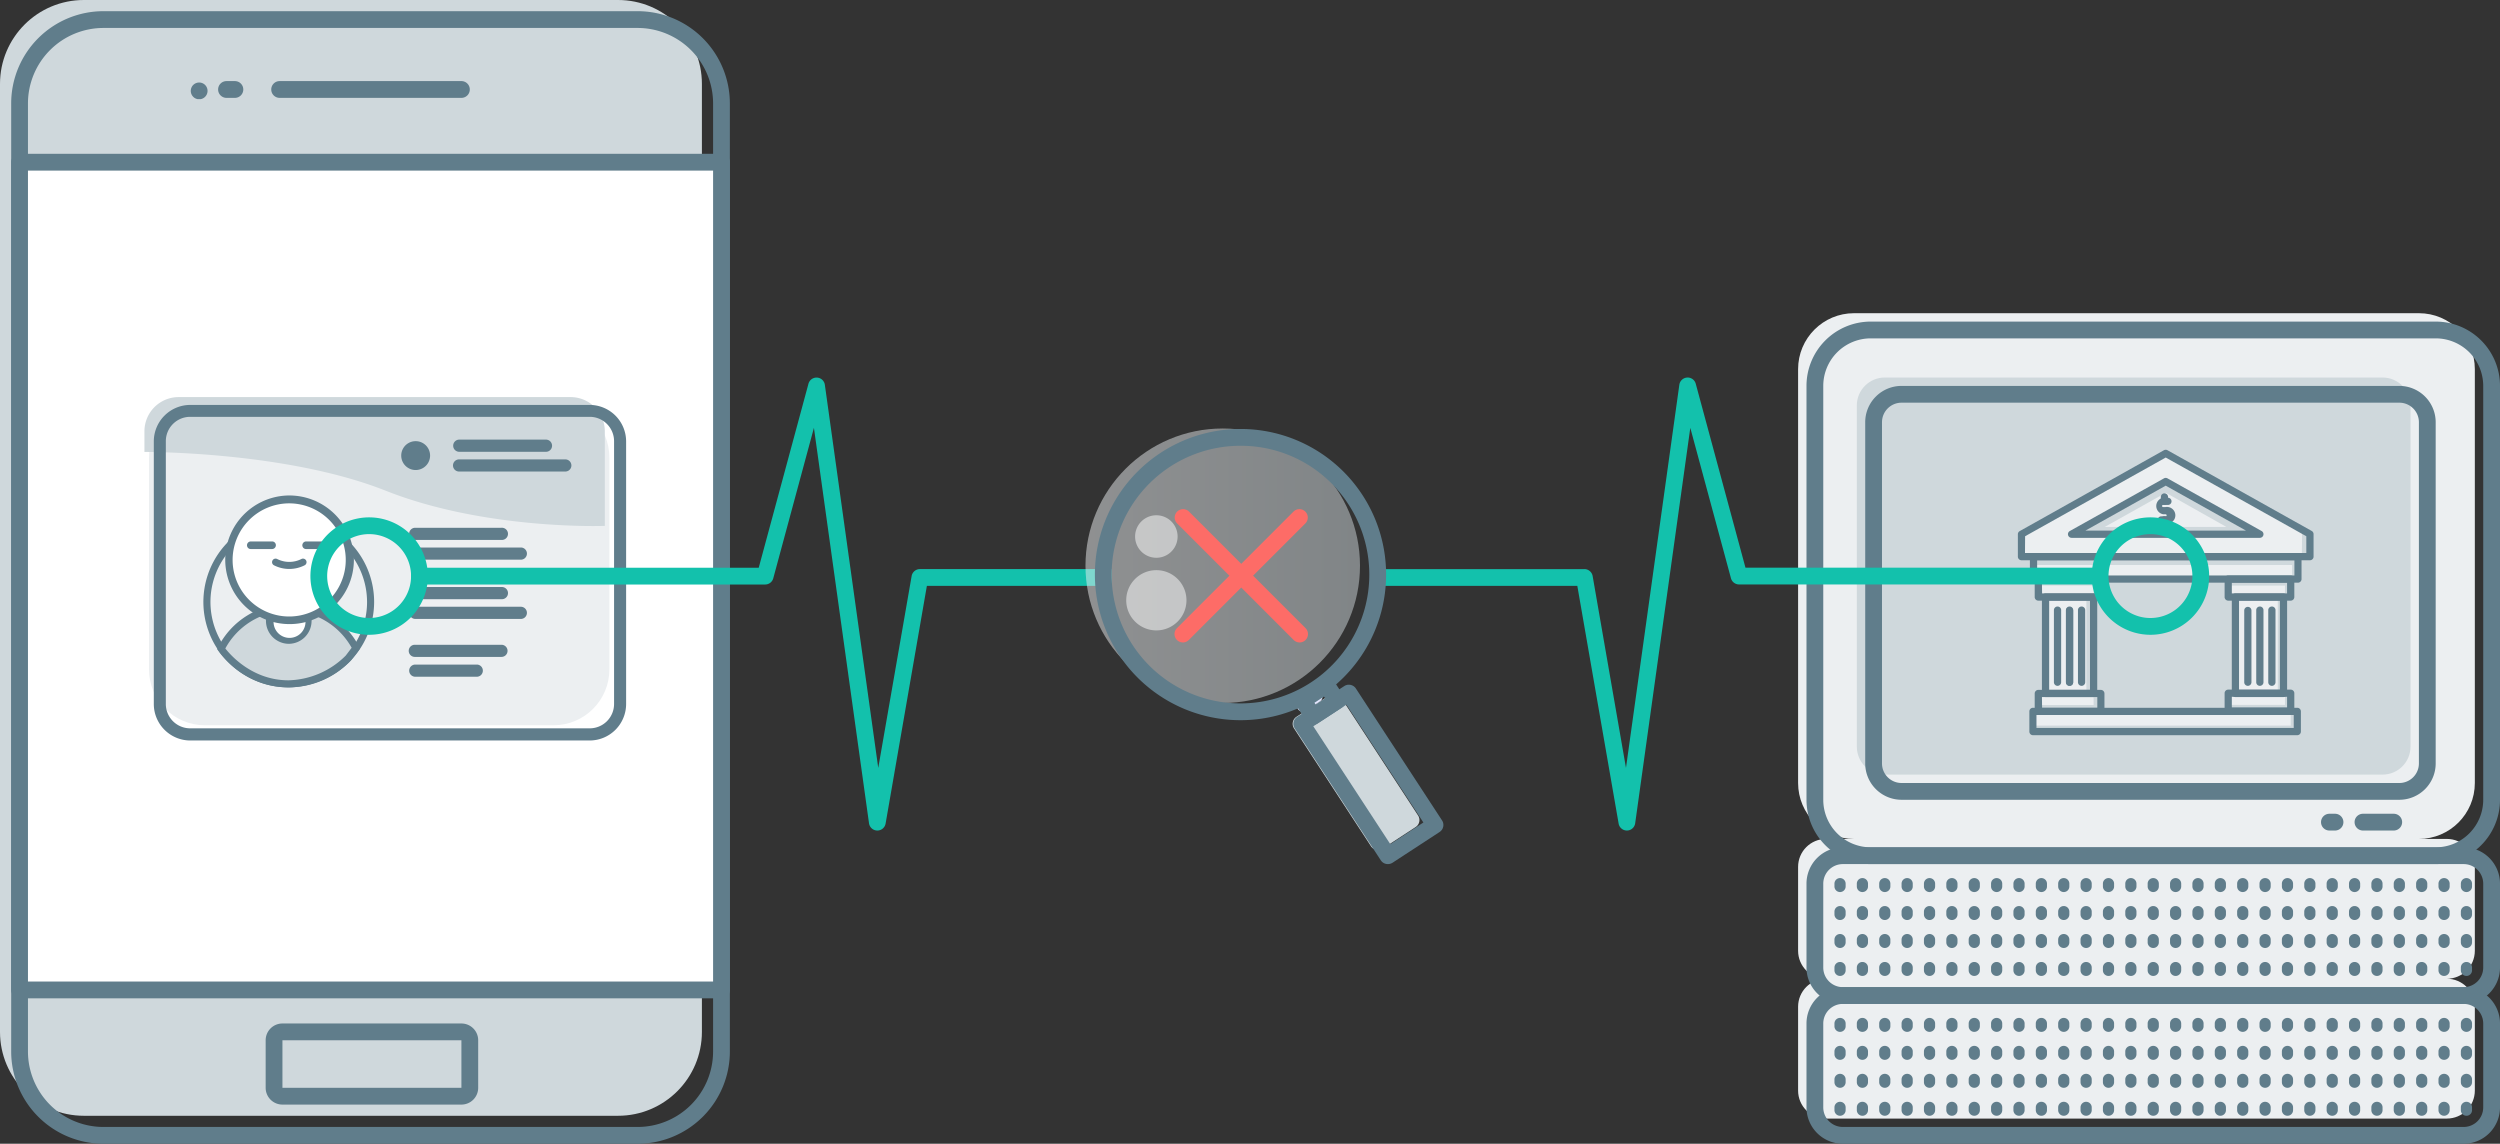 <svg width="894" height="409" fill="none" xmlns="http://www.w3.org/2000/svg" viewBox="0 0 894 409"><rect x="0" y="0" width="894" height="409" fill="#333333" stroke="none"/><path d="M875 350H653c-5.523 0-10 4.477-10 10v30c0 5.523 4.477 10 10 10h222c5.523 0 10-4.477 10-10v-30c0-5.523-4.477-10-10-10zM875 300H653c-5.523 0-10 4.477-10 10v30c0 5.523 4.477 10 10 10h222c5.523 0 10-4.477 10-10v-30c0-5.523-4.477-10-10-10zM865 112H663c-11.046 0-20 8.954-20 20v148c0 11.046 8.954 20 20 20h202c11.046 0 20-8.954 20-20V132c0-11.046-8.954-20-20-20z" fill="#ECEFF1"/><path d="M852 135H674c-5.523 0-10 4.477-10 10v122c0 5.523 4.477 10 10 10h178c5.523 0 10-4.477 10-10V145c0-5.523-4.477-10-10-10z" fill="#CFD8DC"/><path d="M858 286H680a13 13 0 01-13-13V151a13 13 0 0113-13h178a13 13 0 0113 13v122a13 13 0 01-13 13zM680 144a6.999 6.999 0 00-7 7v122a6.999 6.999 0 007 7h178a7.003 7.003 0 007-7V151a6.999 6.999 0 00-7-7H680zM856 297h-11a2.996 2.996 0 01-2.121-.879 2.996 2.996 0 010-4.242A2.996 2.996 0 01845 291h11c.796 0 1.559.316 2.121.879a2.996 2.996 0 010 4.242A2.996 2.996 0 01856 297zM835 297h-2a2.996 2.996 0 01-2.121-.879 2.996 2.996 0 010-4.242A2.996 2.996 0 01833 291h2c.796 0 1.559.316 2.121.879a2.996 2.996 0 010 4.242A2.996 2.996 0 01835 297z" fill="#607D8B"/><path d="M871 309H669c-6.1 0-11.95-2.423-16.263-6.737A22.996 22.996 0 01646 286V138c0-6.1 2.423-11.95 6.737-16.263A22.996 22.996 0 01669 115h202c6.1 0 11.95 2.423 16.263 6.737A22.996 22.996 0 01894 138v148c0 6.1-2.423 11.95-6.737 16.263A22.996 22.996 0 01871 309zM669 121a17 17 0 00-17 17v148a17 17 0 0017 17h202a17 17 0 0017-17V138a17 17 0 00-17-17H669zM881 409H659a13 13 0 01-13-13v-30a13 13 0 0113-13h222a13 13 0 0113 13v30a13 13 0 01-13 13zm-222-50a7.003 7.003 0 00-7 7v30a6.999 6.999 0 007 7h222a7.003 7.003 0 007-7v-30a6.999 6.999 0 00-7-7H659z" fill="#607D8B"/><path d="M658 399a2 2 0 01-2-2v-1a2 2 0 014 0v1a2 2 0 01-2 2zM666 399a2 2 0 01-2-2v-1a2 2 0 014 0v1a2 2 0 01-2 2zM674 399a2 2 0 01-2-2v-1a2 2 0 014 0v1a2 2 0 01-2 2zM682 399a2 2 0 01-2-2v-1a2 2 0 014 0v1a2 2 0 01-2 2zM690 399a2 2 0 01-2-2v-1a2 2 0 014 0v1a2 2 0 01-2 2zM698 399a2 2 0 01-2-2v-1a2 2 0 014 0v1a2 2 0 01-2 2zM706 399a2 2 0 01-2-2v-1a2 2 0 014 0v1a2 2 0 01-2 2zM714 399a2 2 0 01-2-2v-1a2 2 0 014 0v1a2 2 0 01-2 2zM722 399a2 2 0 01-2-2v-1a2 2 0 014 0v1a2 2 0 01-2 2zM730 399a2 2 0 01-2-2v-1a2 2 0 014 0v1a2 2 0 01-2 2zM738 399a2 2 0 01-2-2v-1a2 2 0 014 0v1a2 2 0 01-2 2zM746 399a2 2 0 01-2-2v-1a2 2 0 014 0v1a2 2 0 01-2 2zM754 399a2 2 0 01-2-2v-1a2 2 0 014 0v1a2 2 0 01-2 2zM762 399a2 2 0 01-2-2v-1a2 2 0 014 0v1a2 2 0 01-2 2zM770 399a2 2 0 01-2-2v-1a2 2 0 014 0v1a2 2 0 01-2 2zM778 399a2 2 0 01-2-2v-1a2 2 0 014 0v1a2 2 0 01-2 2zM786 399a2 2 0 01-2-2v-1a2 2 0 014 0v1a2 2 0 01-2 2zM794 399a2 2 0 01-2-2v-1a2 2 0 014 0v1a2 2 0 01-2 2zM802 399a2 2 0 01-2-2v-1a2 2 0 014 0v1a2 2 0 01-2 2zM810 399a2 2 0 01-2-2v-1a2 2 0 014 0v1a2 2 0 01-2 2zM818 399a2 2 0 01-2-2v-1a2 2 0 014 0v1a2 2 0 01-2 2zM826 399a2 2 0 01-2-2v-1a2 2 0 014 0v1a2 2 0 01-2 2zM834 399a2 2 0 01-2-2v-1a2 2 0 014 0v1a2 2 0 01-2 2zM842 399a2 2 0 01-2-2v-1a2 2 0 014 0v1a2 2 0 01-2 2zM850 399a2 2 0 01-2-2v-1a2 2 0 014 0v1a2 2 0 01-2 2zM858 399a2 2 0 01-2-2v-1a2 2 0 014 0v1a2 2 0 01-2 2zM866 399a2 2 0 01-2-2v-1a2 2 0 014 0v1a2 2 0 01-2 2zM874 399a2 2 0 01-2-2v-1a2 2 0 014 0v1a2 2 0 01-2 2zM882 399a2 2 0 01-2-2v-1a2 2 0 014 0v1a2 2 0 01-2 2zM658 389a2 2 0 01-2-2v-1a2 2 0 014 0v1a2 2 0 01-2 2zM666 389a2 2 0 01-2-2v-1a2 2 0 014 0v1a2 2 0 01-2 2zM674 389a2 2 0 01-2-2v-1a2 2 0 014 0v1a2 2 0 01-2 2zM682 389a2 2 0 01-2-2v-1a2 2 0 014 0v1a2 2 0 01-2 2zM690 389a2 2 0 01-2-2v-1a2 2 0 014 0v1a2 2 0 01-2 2zM698 389a2 2 0 01-2-2v-1a2 2 0 014 0v1a2 2 0 01-2 2zM706 389a2 2 0 01-2-2v-1a2 2 0 014 0v1a2 2 0 01-2 2zM714 389a2 2 0 01-2-2v-1a2 2 0 014 0v1a2 2 0 01-2 2zM722 389a2 2 0 01-2-2v-1a2 2 0 014 0v1a2 2 0 01-2 2zM730 389a2 2 0 01-2-2v-1a2 2 0 014 0v1a2 2 0 01-2 2zM738 389a2 2 0 01-2-2v-1a2 2 0 014 0v1a2 2 0 01-2 2zM746 389a2 2 0 01-2-2v-1a2 2 0 014 0v1a2 2 0 01-2 2zM754 389a2 2 0 01-2-2v-1a2 2 0 014 0v1a2 2 0 01-2 2zM762 389a2 2 0 01-2-2v-1a2 2 0 014 0v1a2 2 0 01-2 2zM770 389a2 2 0 01-2-2v-1a2 2 0 014 0v1a2 2 0 01-2 2zM778 389a2 2 0 01-2-2v-1a2 2 0 014 0v1a2 2 0 01-2 2zM786 389a2 2 0 01-2-2v-1a2 2 0 014 0v1a2 2 0 01-2 2zM794 389a2 2 0 01-2-2v-1a2 2 0 014 0v1a2 2 0 01-2 2zM802 389a2 2 0 01-2-2v-1a2 2 0 014 0v1a2 2 0 01-2 2zM810 389a2 2 0 01-2-2v-1a2 2 0 014 0v1a2 2 0 01-2 2zM818 389a2 2 0 01-2-2v-1a2 2 0 014 0v1a2 2 0 01-2 2zM826 389a2 2 0 01-2-2v-1a2 2 0 014 0v1a2 2 0 01-2 2zM834 389a2 2 0 01-2-2v-1a2 2 0 014 0v1a2 2 0 01-2 2zM842 389a2 2 0 01-2-2v-1a2 2 0 014 0v1a2 2 0 01-2 2zM850 389a2 2 0 01-2-2v-1a2 2 0 014 0v1a2 2 0 01-2 2zM858 389a2 2 0 01-2-2v-1a2 2 0 014 0v1a2 2 0 01-2 2zM866 389a2 2 0 01-2-2v-1a2 2 0 014 0v1a2 2 0 01-2 2zM874 389a2 2 0 01-2-2v-1a2 2 0 014 0v1a2 2 0 01-2 2zM882 389a2 2 0 01-2-2v-1a2 2 0 014 0v1a2 2 0 01-2 2zM658 379a2 2 0 01-2-2v-1a2 2 0 014 0v1a2 2 0 01-2 2zM666 379a2 2 0 01-2-2v-1a2 2 0 014 0v1a2 2 0 01-2 2zM674 379a2 2 0 01-2-2v-1a2 2 0 014 0v1a2 2 0 01-2 2zM682 379a2 2 0 01-2-2v-1a2 2 0 014 0v1a2 2 0 01-2 2zM690 379a2 2 0 01-2-2v-1a2 2 0 014 0v1a2 2 0 01-2 2zM698 379a2 2 0 01-2-2v-1a2 2 0 014 0v1a2 2 0 01-2 2zM706 379a2 2 0 01-2-2v-1a2 2 0 014 0v1a2 2 0 01-2 2zM714 379a2 2 0 01-2-2v-1a2 2 0 014 0v1a2 2 0 01-2 2zM722 379a2 2 0 01-2-2v-1a2 2 0 014 0v1a2 2 0 01-2 2zM730 379a2 2 0 01-2-2v-1a2 2 0 014 0v1a2 2 0 01-2 2zM738 379a2 2 0 01-2-2v-1a2 2 0 014 0v1a2 2 0 01-2 2zM746 379a2 2 0 01-2-2v-1a2 2 0 014 0v1a2 2 0 01-2 2zM754 379a2 2 0 01-2-2v-1a2 2 0 014 0v1a2 2 0 01-2 2zM762 379a2 2 0 01-2-2v-1a2 2 0 014 0v1a2 2 0 01-2 2zM770 379a2 2 0 01-2-2v-1a2 2 0 014 0v1a2 2 0 01-2 2zM778 379a2 2 0 01-2-2v-1a2 2 0 014 0v1a2 2 0 01-2 2zM786 379a2 2 0 01-2-2v-1a2 2 0 014 0v1a2 2 0 01-2 2zM794 379a2 2 0 01-2-2v-1a2 2 0 014 0v1a2 2 0 01-2 2zM802 379a2 2 0 01-2-2v-1a2 2 0 014 0v1a2 2 0 01-2 2zM810 379a2 2 0 01-2-2v-1a2 2 0 014 0v1a2 2 0 01-2 2zM818 379a2 2 0 01-2-2v-1a2 2 0 014 0v1a2 2 0 01-2 2zM826 379a2 2 0 01-2-2v-1a2 2 0 014 0v1a2 2 0 01-2 2zM834 379a2 2 0 01-2-2v-1a2 2 0 014 0v1a2 2 0 01-2 2zM842 379a2 2 0 01-2-2v-1a2 2 0 014 0v1a2 2 0 01-2 2zM850 379a2 2 0 01-2-2v-1a2 2 0 014 0v1a2 2 0 01-2 2zM858 379a2 2 0 01-2-2v-1a2 2 0 014 0v1a2 2 0 01-2 2zM866 379a2 2 0 01-2-2v-1a2 2 0 014 0v1a2 2 0 01-2 2zM874 379a2 2 0 01-2-2v-1a2 2 0 014 0v1a2 2 0 01-2 2zM882 379a2 2 0 01-2-2v-1a2 2 0 014 0v1a2 2 0 01-2 2zM658 369a2 2 0 01-2-2v-1a2 2 0 014 0v1a2 2 0 01-2 2zM666 369a2 2 0 01-2-2v-1a2 2 0 014 0v1a2 2 0 01-2 2zM674 369a2 2 0 01-2-2v-1a2 2 0 014 0v1a2 2 0 01-2 2zM682 369a2 2 0 01-2-2v-1a2 2 0 014 0v1a2 2 0 01-2 2zM690 369a2 2 0 01-2-2v-1a2 2 0 014 0v1a2 2 0 01-2 2zM698 369a2 2 0 01-2-2v-1a2 2 0 014 0v1a2 2 0 01-2 2zM706 369a2 2 0 01-2-2v-1a2 2 0 014 0v1a2 2 0 01-2 2zM714 369a2 2 0 01-2-2v-1a2 2 0 014 0v1a2 2 0 01-2 2zM722 369a2 2 0 01-2-2v-1a2 2 0 014 0v1a2 2 0 01-2 2zM730 369a2 2 0 01-2-2v-1a2 2 0 014 0v1a2 2 0 01-2 2zM738 369a2 2 0 01-2-2v-1a2 2 0 014 0v1a2 2 0 01-2 2zM746 369a2 2 0 01-2-2v-1a2 2 0 014 0v1a2 2 0 01-2 2zM754 369a2 2 0 01-2-2v-1a2 2 0 014 0v1a2 2 0 01-2 2zM762 369a2 2 0 01-2-2v-1a2 2 0 014 0v1a2 2 0 01-2 2zM770 369a2 2 0 01-2-2v-1a2 2 0 014 0v1a2 2 0 01-2 2zM778 369a2 2 0 01-2-2v-1a2 2 0 014 0v1a2 2 0 01-2 2zM786 369a2 2 0 01-2-2v-1a2 2 0 014 0v1a2 2 0 01-2 2zM794 369a2 2 0 01-2-2v-1a2 2 0 014 0v1a2 2 0 01-2 2zM802 369a2 2 0 01-2-2v-1a2 2 0 014 0v1a2 2 0 01-2 2zM810 369a2 2 0 01-2-2v-1a2 2 0 014 0v1a2 2 0 01-2 2zM818 369a2 2 0 01-2-2v-1a2 2 0 014 0v1a2 2 0 01-2 2zM826 369a2 2 0 01-2-2v-1a2 2 0 014 0v1a2 2 0 01-2 2zM834 369a2 2 0 01-2-2v-1a2 2 0 014 0v1a2 2 0 01-2 2zM842 369a2 2 0 01-2-2v-1a2 2 0 014 0v1a2 2 0 01-2 2zM850 369a2 2 0 01-2-2v-1a2 2 0 014 0v1a2 2 0 01-2 2zM858 369a2 2 0 01-2-2v-1a2 2 0 014 0v1a2 2 0 01-2 2zM866 369a2 2 0 01-2-2v-1a2 2 0 014 0v1a2 2 0 01-2 2zM874 369a2 2 0 01-2-2v-1a2 2 0 014 0v1a2 2 0 01-2 2zM882 369a2 2 0 01-2-2v-1a2 2 0 014 0v1a2 2 0 01-2 2zM881 359H659a13 13 0 01-13-13v-30a13 13 0 0113-13h222a13 13 0 0113 13v30a13 13 0 01-13 13zm-222-50a7.003 7.003 0 00-7 7v30a6.999 6.999 0 007 7h222a7.003 7.003 0 007-7v-30a6.999 6.999 0 00-7-7H659z" fill="#607D8B"/><path d="M658 349a2 2 0 01-2-2v-1a2 2 0 014 0v1a2 2 0 01-2 2zM666 349a2 2 0 01-2-2v-1a2 2 0 014 0v1a2 2 0 01-2 2zM674 349a2 2 0 01-2-2v-1a2 2 0 014 0v1a2 2 0 01-2 2zM682 349a2 2 0 01-2-2v-1a2 2 0 014 0v1a2 2 0 01-2 2zM690 349a2 2 0 01-2-2v-1a2 2 0 014 0v1a2 2 0 01-2 2zM698 349a2 2 0 01-2-2v-1a2 2 0 014 0v1a2 2 0 01-2 2zM706 349a2 2 0 01-2-2v-1a2 2 0 014 0v1a2 2 0 01-2 2zM714 349a2 2 0 01-2-2v-1a2 2 0 014 0v1a2 2 0 01-2 2zM722 349a2 2 0 01-2-2v-1a2 2 0 014 0v1a2 2 0 01-2 2zM730 349a2 2 0 01-2-2v-1a2 2 0 014 0v1a2 2 0 01-2 2zM738 349a2 2 0 01-2-2v-1a2 2 0 014 0v1a2 2 0 01-2 2zM746 349a2 2 0 01-2-2v-1a2 2 0 014 0v1a2 2 0 01-2 2zM754 349a2 2 0 01-2-2v-1a2 2 0 014 0v1a2 2 0 01-2 2zM762 349a2 2 0 01-2-2v-1a2 2 0 014 0v1a2 2 0 01-2 2zM770 349a2 2 0 01-2-2v-1a2 2 0 014 0v1a2 2 0 01-2 2zM778 349a2 2 0 01-2-2v-1a2 2 0 014 0v1a2 2 0 01-2 2zM786 349a2 2 0 01-2-2v-1a2 2 0 014 0v1a2 2 0 01-2 2zM794 349a2 2 0 01-2-2v-1a2 2 0 014 0v1a2 2 0 01-2 2zM802 349a2 2 0 01-2-2v-1a2 2 0 014 0v1a2 2 0 01-2 2zM810 349a2 2 0 01-2-2v-1a2 2 0 014 0v1a2 2 0 01-2 2zM818 349a2 2 0 01-2-2v-1a2 2 0 014 0v1a2 2 0 01-2 2zM826 349a2 2 0 01-2-2v-1a2 2 0 014 0v1a2 2 0 01-2 2zM834 349a2 2 0 01-2-2v-1a2 2 0 014 0v1a2 2 0 01-2 2zM842 349a2 2 0 01-2-2v-1a2 2 0 014 0v1a2 2 0 01-2 2zM850 349a2 2 0 01-2-2v-1a2 2 0 014 0v1a2 2 0 01-2 2zM858 349a2 2 0 01-2-2v-1a2 2 0 014 0v1a2 2 0 01-2 2zM866 349a2 2 0 01-2-2v-1a2 2 0 014 0v1a2 2 0 01-2 2zM874 349a2 2 0 01-2-2v-1a2 2 0 014 0v1a2 2 0 01-2 2zM882 349a2 2 0 01-2-2v-1a2 2 0 014 0v1a2 2 0 01-2 2zM658 339a2 2 0 01-2-2v-1a2 2 0 014 0v1a2 2 0 01-2 2zM666 339a2 2 0 01-2-2v-1a2 2 0 014 0v1a2 2 0 01-2 2zM674 339a2 2 0 01-2-2v-1a2 2 0 014 0v1a2 2 0 01-2 2zM682 339a2 2 0 01-2-2v-1a2 2 0 014 0v1a2 2 0 01-2 2zM690 339a2 2 0 01-2-2v-1a2 2 0 014 0v1a2 2 0 01-2 2zM698 339a2 2 0 01-2-2v-1a2 2 0 014 0v1a2 2 0 01-2 2zM706 339a2 2 0 01-2-2v-1a2 2 0 014 0v1a2 2 0 01-2 2zM714 339a2 2 0 01-2-2v-1a2 2 0 014 0v1a2 2 0 01-2 2zM722 339a2 2 0 01-2-2v-1a2 2 0 014 0v1a2 2 0 01-2 2zM730 339a2 2 0 01-2-2v-1a2 2 0 014 0v1a2 2 0 01-2 2zM738 339a2 2 0 01-2-2v-1a2 2 0 014 0v1a2 2 0 01-2 2zM746 339a2 2 0 01-2-2v-1a2 2 0 014 0v1a2 2 0 01-2 2zM754 339a2 2 0 01-2-2v-1a2 2 0 014 0v1a2 2 0 01-2 2zM762 339a2 2 0 01-2-2v-1a2 2 0 014 0v1a2 2 0 01-2 2zM770 339a2 2 0 01-2-2v-1a2 2 0 014 0v1a2 2 0 01-2 2zM778 339a2 2 0 01-2-2v-1a2 2 0 014 0v1a2 2 0 01-2 2zM786 339a2 2 0 01-2-2v-1a2 2 0 014 0v1a2 2 0 01-2 2zM794 339a2 2 0 01-2-2v-1a2 2 0 014 0v1a2 2 0 01-2 2zM802 339a2 2 0 01-2-2v-1a2 2 0 014 0v1a2 2 0 01-2 2zM810 339a2 2 0 01-2-2v-1a2 2 0 014 0v1a2 2 0 01-2 2zM818 339a2 2 0 01-2-2v-1a2 2 0 014 0v1a2 2 0 01-2 2zM826 339a2 2 0 01-2-2v-1a2 2 0 014 0v1a2 2 0 01-2 2zM834 339a2 2 0 01-2-2v-1a2 2 0 014 0v1a2 2 0 01-2 2zM842 339a2 2 0 01-2-2v-1a2 2 0 014 0v1a2 2 0 01-2 2zM850 339a2 2 0 01-2-2v-1a2 2 0 014 0v1a2 2 0 01-2 2zM858 339a2 2 0 01-2-2v-1a2 2 0 014 0v1a2 2 0 01-2 2zM866 339a2 2 0 01-2-2v-1a2 2 0 014 0v1a2 2 0 01-2 2zM874 339a2 2 0 01-2-2v-1a2 2 0 014 0v1a2 2 0 01-2 2zM882 339a2 2 0 01-2-2v-1a2 2 0 014 0v1a2 2 0 01-2 2zM658 329a2 2 0 01-2-2v-1a2 2 0 014 0v1a2 2 0 01-2 2zM666 329a2 2 0 01-2-2v-1a2 2 0 014 0v1a2 2 0 01-2 2zM674 329a2 2 0 01-2-2v-1a2 2 0 014 0v1a2 2 0 01-2 2zM682 329a2 2 0 01-2-2v-1a2 2 0 014 0v1a2 2 0 01-2 2zM690 329a2 2 0 01-2-2v-1a2 2 0 014 0v1a2 2 0 01-2 2zM698 329a2 2 0 01-2-2v-1a2 2 0 014 0v1a2 2 0 01-2 2zM706 329a2 2 0 01-2-2v-1a2 2 0 014 0v1a2 2 0 01-2 2zM714 329a2 2 0 01-2-2v-1a2 2 0 014 0v1a2 2 0 01-2 2zM722 329a2 2 0 01-2-2v-1a2 2 0 014 0v1a2 2 0 01-2 2zM730 329a2 2 0 01-2-2v-1a2 2 0 014 0v1a2 2 0 01-2 2zM738 329a2 2 0 01-2-2v-1a2 2 0 014 0v1a2 2 0 01-2 2zM746 329a2 2 0 01-2-2v-1a2 2 0 014 0v1a2 2 0 01-2 2zM754 329a2 2 0 01-2-2v-1a2 2 0 014 0v1a2 2 0 01-2 2zM762 329a2 2 0 01-2-2v-1a2 2 0 014 0v1a2 2 0 01-2 2zM770 329a2 2 0 01-2-2v-1a2 2 0 014 0v1a2 2 0 01-2 2zM778 329a2 2 0 01-2-2v-1a2 2 0 014 0v1a2 2 0 01-2 2zM786 329a2 2 0 01-2-2v-1a2 2 0 014 0v1a2 2 0 01-2 2zM794 329a2 2 0 01-2-2v-1a2 2 0 014 0v1a2 2 0 01-2 2zM802 329a2 2 0 01-2-2v-1a2 2 0 014 0v1a2 2 0 01-2 2zM810 329a2 2 0 01-2-2v-1a2 2 0 014 0v1a2 2 0 01-2 2zM818 329a2 2 0 01-2-2v-1a2 2 0 014 0v1a2 2 0 01-2 2zM826 329a2 2 0 01-2-2v-1a2 2 0 014 0v1a2 2 0 01-2 2zM834 329a2 2 0 01-2-2v-1a2 2 0 014 0v1a2 2 0 01-2 2zM842 329a2 2 0 01-2-2v-1a2 2 0 014 0v1a2 2 0 01-2 2zM850 329a2 2 0 01-2-2v-1a2 2 0 014 0v1a2 2 0 01-2 2zM858 329a2 2 0 01-2-2v-1a2 2 0 014 0v1a2 2 0 01-2 2zM866 329a2 2 0 01-2-2v-1a2 2 0 014 0v1a2 2 0 01-2 2zM874 329a2 2 0 01-2-2v-1a2 2 0 014 0v1a2 2 0 01-2 2zM882 329a2 2 0 01-2-2v-1a2 2 0 014 0v1a2 2 0 01-2 2zM658 319a2 2 0 01-2-2v-1a2 2 0 014 0v1a2 2 0 01-2 2zM666 319a2 2 0 01-2-2v-1a2 2 0 014 0v1a2 2 0 01-2 2zM674 319a2 2 0 01-2-2v-1a2 2 0 014 0v1a2 2 0 01-2 2zM682 319a2 2 0 01-2-2v-1a2 2 0 014 0v1a2 2 0 01-2 2zM690 319a2 2 0 01-2-2v-1a2 2 0 014 0v1a2 2 0 01-2 2zM698 319a2 2 0 01-2-2v-1a2 2 0 014 0v1a2 2 0 01-2 2zM706 319a2 2 0 01-2-2v-1a2 2 0 014 0v1a2 2 0 01-2 2zM714 319a2 2 0 01-2-2v-1a2 2 0 014 0v1a2 2 0 01-2 2zM722 319a2 2 0 01-2-2v-1a2 2 0 014 0v1a2 2 0 01-2 2zM730 319a2 2 0 01-2-2v-1a2 2 0 014 0v1a2 2 0 01-2 2zM738 319a2 2 0 01-2-2v-1a2 2 0 014 0v1a2 2 0 01-2 2zM746 319a2 2 0 01-2-2v-1a2 2 0 014 0v1a2 2 0 01-2 2zM754 319a2 2 0 01-2-2v-1a2 2 0 014 0v1a2 2 0 01-2 2zM762 319a2 2 0 01-2-2v-1a2 2 0 014 0v1a2 2 0 01-2 2zM770 319a2 2 0 01-2-2v-1a2 2 0 014 0v1a2 2 0 01-2 2zM778 319a2 2 0 01-2-2v-1a2 2 0 014 0v1a2 2 0 01-2 2zM786 319a2 2 0 01-2-2v-1a2 2 0 014 0v1a2 2 0 01-2 2zM794 319a2 2 0 01-2-2v-1a2 2 0 014 0v1a2 2 0 01-2 2zM802 319a2 2 0 01-2-2v-1a2 2 0 014 0v1a2 2 0 01-2 2zM810 319a2 2 0 01-2-2v-1a2 2 0 014 0v1a2 2 0 01-2 2zM818 319a2 2 0 01-2-2v-1a2 2 0 014 0v1a2 2 0 01-2 2zM826 319a2 2 0 01-2-2v-1a2 2 0 014 0v1a2 2 0 01-2 2zM834 319a2 2 0 01-2-2v-1a2 2 0 014 0v1a2 2 0 01-2 2zM842 319a2 2 0 01-2-2v-1a2 2 0 014 0v1a2 2 0 01-2 2zM850 319a2 2 0 01-2-2v-1a2 2 0 014 0v1a2 2 0 01-2 2zM858 319a2 2 0 01-2-2v-1a2 2 0 014 0v1a2 2 0 01-2 2zM866 319a2 2 0 01-2-2v-1a2 2 0 014 0v1a2 2 0 01-2 2zM874 319a2 2 0 01-2-2v-1a2 2 0 014 0v1a2 2 0 01-2 2zM882 319a2 2 0 01-2-2v-1a2 2 0 014 0v1a2 2 0 01-2 2z" fill="#607D8B"/><path d="M221 0H30C13.431 0 0 13.431 0 30v339c0 16.569 13.431 30 30 30h191c16.569 0 30-13.431 30-30V30c0-16.569-13.431-30-30-30z" fill="#CFD8DC"/><path d="M228 409H37a33.003 33.003 0 01-33-33V37A33 33 0 0137 4h191a33.002 33.002 0 0133 33v339a33.004 33.004 0 01-9.665 23.335A33.004 33.004 0 01228 409zM37 10a27 27 0 00-27 27v339a27 27 0 0027 27h191a27.003 27.003 0 0027-27V37a27.002 27.002 0 00-27-27H37z" fill="#607D8B"/><path d="M258 58H7v296h251V58z" fill="#fff"/><path d="M258 357H7a2.999 2.999 0 01-3-3V58a3 3 0 013-3h251a2.998 2.998 0 013 3v296c0 .796-.316 1.559-.879 2.121A2.996 2.996 0 01258 357zm-248-6h245V61H10v290zM165 35h-65a3 3 0 010-6h65a2.998 2.998 0 013 3 2.999 2.999 0 01-3 3zM84 35h-3a3 3 0 010-6h3a3 3 0 010 6zM71.22 35.45a3.926 3.926 0 01-.59 0c-.193-.04-.38-.1-.56-.18a2.87 2.87 0 01-.52-.27 3.233 3.233 0 01-.45-.38 3 3 0 01-.88-2.12c0-.195.02-.389.06-.58a3.197 3.197 0 01.44-1.08c.11-.166.237-.32.38-.46a3.059 3.059 0 012.71-.82c.19.042.378.099.56.17.18.08.354.173.52.28a3 3 0 011.33 2.49 3 3 0 01-.88 2.12c-.14.143-.294.27-.46.38-.16.11-.33.2-.51.27-.18.08-.368.14-.56.18a3.926 3.926 0 01-.59 0zM165 395h-64a6 6 0 01-6-6v-17a6.002 6.002 0 016-6h64c1.591 0 3.117.632 4.243 1.757A6.003 6.003 0 01171 372v17a6.003 6.003 0 01-1.757 4.243A6.003 6.003 0 01165 395zm-64-23v17h64v-17h-64z" fill="#607D8B"/><path d="M821.74 199.05h-94.56v8.02h94.56v-8.02z" fill="#ECEFF1"/><path d="M826.041 191.03v8.03h-103.16v-8.03l51.58-28.87 51.58 28.87z" fill="#ECEFF1"/><path d="M742.73 190.99l31.731-17.76 31.579 17.8-63.31-.04z" fill="#ECEFF1"/><path d="M740.789 191.03l33.67-18.84 33.67 18.84h-67.34zM751.25 207.07H728.9v6.42h22.35v-6.42zM819.161 207.07h-22.35v6.42h22.35v-6.42zM751.25 247.98H728.9v6.42h22.35v-6.42zM819.161 247.9h-22.35v6.42h22.35v-6.42zM821.509 254.4h-94.56v7.22h94.56v-7.22z" fill="#ECEFF1"/><path d="M748.67 213.49h-17.19v34.49h17.19v-34.49zM816.581 213.49h-17.19v34.49h17.19v-34.49z" fill="#ECEFF1"/><path d="M823.23 189.8l-.09 8.44-3.49.26v.55H725.1v3h94.55v4.35l-2.58-.15v.27h-22.2v.5l-45.7-.5h-22.35v2.86h21.85V213h-2.58v34.49h2.58v4.62h-21.85v2.87h22.35v-1.07h45.7v1.07h22.35v-1.05l1.94.43-.2-6.52-.78-.06-1-.85V214h1.94v-6.57H822v-8.46h4l.15-7.78-2.92-1.39zm-6.12 57.65v4.62h-20.3v-4.7h2.58v-33.88h-2.58v-4.08h20.3V213h-2.58v34.49l2.58-.04z" fill="#CFD8DC"/><path d="M725.1 259.48v2.13h95.85l.87-7.22-2.66-.07v5.16H725.1z" fill="#CFD8DC"/><path d="M740.079 245.26a1.301 1.301 0 01-1.3-1.29V218.3a1.305 1.305 0 011.295-1.186 1.297 1.297 0 011.295 1.186V244a1.29 1.29 0 01-1.29 1.26z" fill="#607D8B"/><path d="M740.08 245.26a1.3 1.3 0 01-1.3-1.3V218.3a1.304 1.304 0 011.819-1.304 1.308 1.308 0 01.708.772c.057.171.079.352.063.532V244a1.297 1.297 0 01-1.29 1.26zM744.369 245.26a1.301 1.301 0 01-1.29-1.3V218.3a1.298 1.298 0 011.295-1.414 1.293 1.293 0 01.959.422 1.302 1.302 0 01.336.992V244a1.3 1.3 0 01-1.3 1.26zM735.78 245.26a1.301 1.301 0 01-1.3-1.3V218.3a1.304 1.304 0 011.818-1.304 1.308 1.308 0 01.708.772c.058.171.079.352.064.532V244a1.304 1.304 0 01-1.29 1.26zM808.129 245.26a1.299 1.299 0 01-1.3-1.3V218.3a1.298 1.298 0 011.295-1.414 1.293 1.293 0 01.959.422 1.302 1.302 0 01.336.992V244a1.297 1.297 0 01-1.29 1.26zM812.43 245.26a1.299 1.299 0 01-1.3-1.3V218.3a1.298 1.298 0 011.295-1.414 1.296 1.296 0 011.231.882c.058.171.08.352.064.532V244a1.297 1.297 0 01-1.29 1.26zM803.829 245.26a1.299 1.299 0 01-.916-.382 1.295 1.295 0 01-.374-.918V218.3a1.288 1.288 0 011.29-1.29 1.29 1.29 0 011.29 1.29V244a1.297 1.297 0 01-1.29 1.26zM821.741 208.37h-94.56a1.3 1.3 0 01-1.29-1.3v-8a1.293 1.293 0 011.29-1.29h94.56a1.29 1.29 0 011.29 1.29v8a1.3 1.3 0 01-1.29 1.3zm-93.26-2.59h92v-5.43h-92v5.43z" fill="#607D8B"/><path d="M826 200.35H722.88a1.3 1.3 0 01-1.29-1.3v-8a1.297 1.297 0 01.66-1.13L773.83 161a1.295 1.295 0 011.26 0l51.58 28.87a1.302 1.302 0 01.66 1.13v8a1.297 1.297 0 01-.812 1.256 1.311 1.311 0 01-.518.094zm-101.86-2.59h100.6v-6l-50.28-28.15-50.28 28.15-.04 6z" fill="#607D8B"/><path d="M774.461 176.2l21.709 12.24h-43.529l21.82-12.21v-.03zm0-2.97L742.73 191H806l-31.58-17.8.041.03z" fill="#CFD8DC"/><path d="M808.129 192.33h-67.34a1.303 1.303 0 01-1.245-.974 1.295 1.295 0 01.615-1.456l33.67-18.84a1.29 1.29 0 011.26 0l33.67 18.84a1.298 1.298 0 01-.63 2.43zm-62.38-2.59h57.42l-28.71-16.07-28.71 16.07zM751.249 214.79h-22.35a1.3 1.3 0 01-1.29-1.3v-6.42c0-.169.034-.337.099-.493a1.271 1.271 0 01.698-.699c.156-.064.324-.098.493-.098h22.35a1.3 1.3 0 011.3 1.29v6.42c0 .345-.137.676-.38.92-.244.243-.575.38-.92.38zm-21-2.59h19.75v-3.83h-19.8l.05 3.83zM819.16 214.79h-22.35a1.277 1.277 0 01-.916-.381 1.284 1.284 0 01-.374-.919v-6.42a1.283 1.283 0 01.377-.912 1.29 1.29 0 01.913-.378h22.35a1.302 1.302 0 01.912.378 1.287 1.287 0 01.378.912v6.42a1.3 1.3 0 01-1.29 1.3zm-21.06-2.59h19.76v-3.83H798.1v3.83zM751.249 255.69h-22.35a1.29 1.29 0 01-1.29-1.29V248a1.3 1.3 0 011.29-1.3h22.35a1.301 1.301 0 011.3 1.3v6.42a1.302 1.302 0 01-1.3 1.27zm-21-2.59h19.75v-3.83h-19.8l.05 3.83zM819.16 255.61h-22.35a1.29 1.29 0 01-1.29-1.29v-6.42a1.275 1.275 0 01.794-1.194c.157-.064.326-.097.496-.096h22.35c.169 0 .337.034.493.099a1.271 1.271 0 01.698.698c.065.156.099.324.099.493v6.42a1.29 1.29 0 01-1.29 1.29zM798.1 253h19.76v-3.83H798.1V253z" fill="#607D8B"/><path d="M821.499 262.91h-94.5a1.299 1.299 0 01-1.3-1.3v-7.21a1.301 1.301 0 011.3-1.3h94.5a1.3 1.3 0 011.3 1.3v7.21a1.3 1.3 0 01-1.3 1.3zm-93.26-2.59h92v-4.63h-92v4.63zM748.669 249.27h-17.19a1.29 1.29 0 01-1.29-1.29v-34.49c0-.169.034-.337.099-.493a1.271 1.271 0 01.698-.699c.156-.064.324-.098.493-.098h17.19a1.302 1.302 0 011.3 1.29V248a1.302 1.302 0 01-1.3 1.27zm-15.89-2.59h14.6v-31.89h-14.6v31.89zM816.58 249.27h-17.19a1.3 1.3 0 01-1.3-1.29v-34.49a1.3 1.3 0 011.3-1.29h17.19a1.302 1.302 0 01.912.378 1.29 1.29 0 01.378.912V248a1.288 1.288 0 01-1.29 1.27zm-15.9-2.59h14.61v-31.89h-14.61v31.89zM774.001 180.57a1.29 1.29 0 01-1.29-1.29v-1.67a1.298 1.298 0 011.295-1.186 1.303 1.303 0 011.295 1.186v1.67a1.305 1.305 0 01-.384.913 1.304 1.304 0 01-.916.377z" fill="#607D8B"/><path d="M774.42 187.24h-1.67a1.298 1.298 0 01-1.186-1.295 1.303 1.303 0 011.186-1.295h1.67a.354.354 0 00.345-.227.366.366 0 00.025-.143.37.37 0 00-.37-.37h-.83a3 3 0 010-5.92h1.66a1.29 1.29 0 010 2.58h-1.66a.374.374 0 00-.308.086.37.37 0 00-.098.13.366.366 0 000 .319.379.379 0 00.406.215h.83a3.002 3.002 0 013.211 4.221 3.005 3.005 0 01-3.211 1.699z" fill="#607D8B"/><path d="M774 188.91a1.29 1.29 0 01-1.29-1.29V186a1.291 1.291 0 01.336-.992 1.308 1.308 0 01.959-.422 1.296 1.296 0 011.231.883c.058.17.08.351.064.531v1.67a1.3 1.3 0 01-1.3 1.24z" fill="#607D8B"/><path d="M197.92 143.63H73.28c-11.045 0-20 8.954-20 20v75.73c0 11.046 8.955 20 20 20h124.64c11.046 0 20-8.954 20-20v-75.73c0-11.046-8.954-20-20-20z" fill="#ECEFF1"/><path d="M216.28 188.06v-33.81a12.249 12.249 0 00-7.581-11.329A12.251 12.251 0 00204 142H63.89a12.236 12.236 0 00-11.31 7.563 12.24 12.24 0 00-.93 4.687v7.37s50.56-.31 86.28 13.86 78.35 12.58 78.35 12.58z" fill="#CFD8DC"/><path d="M210.85 264.8H68a13.063 13.063 0 01-13-13v-94a13.06 13.06 0 0113-13h142.9a13.06 13.06 0 0113 13v94a13.058 13.058 0 01-13.05 13zM68 149.06a8.707 8.707 0 00-8.7 8.7v94a8.7 8.7 0 008.7 8.69h142.9a8.702 8.702 0 008.69-8.69v-94a8.696 8.696 0 00-2.545-6.148 8.692 8.692 0 00-6.145-2.552H68z" fill="#607D8B"/><path fill-rule="evenodd" clip-rule="evenodd" d="M73.84 215.27a29.349 29.349 0 0158.131-5.829 29.353 29.353 0 01-12.474 30.152 29.353 29.353 0 01-16.317 4.947 29.31 29.31 0 01-20.734-8.557 29.297 29.297 0 01-8.606-20.713z" fill="#ECEFF1"/><path d="M103.18 245.8a30.533 30.533 0 01-28.149-18.902 30.53 30.53 0 1158.759-11.628 30.602 30.602 0 01-30.61 30.53zm0-58.53a28.003 28.003 0 00-27.372 33.512 27.999 27.999 0 0055.452-5.512 28.056 28.056 0 00-28.08-28z" fill="#607D8B"/><path fill-rule="evenodd" clip-rule="evenodd" d="M127.26 231.77a27 27 0 00-48.15.24s8.42 12.53 24.08 12.53a30.776 30.776 0 0021.42-9.27l2.65-3.5z" fill="#CFD8DC"/><path d="M103.58 245.81h-.45c-16.09 0-24.7-12.55-25.06-13.08l-.42-.61.33-.66a28.305 28.305 0 0125.129-15.557 28.298 28.298 0 0125.281 15.307l.35.71-3.23 4.25a32.122 32.122 0 01-21.93 9.64zm-23-13.92c1.88 2.41 9.74 11.39 22.59 11.39a29.933 29.933 0 0020.47-8.85l2.11-2.79a25.778 25.778 0 00-45.17.25z" fill="#607D8B"/><path fill-rule="evenodd" clip-rule="evenodd" d="M103.27 229.33a6.996 6.996 0 01-4.995-2.025 7 7 0 01-2.075-4.975v-7h14.13v7c0 .924-.183 1.84-.538 2.693a7.017 7.017 0 01-3.825 3.792 7.002 7.002 0 01-2.697.515z" fill="#fff"/><path d="M103.27 230.23a8.21 8.21 0 01-8.16-8.25v-8.26h16.31V222a8.208 8.208 0 01-8.15 8.23zm-5.44-13.79v5.72a5.706 5.706 0 003.465 5.491 5.71 5.71 0 007.945-5.491v-5.72H97.83z" fill="#607D8B"/><path fill-rule="evenodd" clip-rule="evenodd" d="M103.45 221.81a21.635 21.635 0 01-19.958-13.395 21.643 21.643 0 0115.811-29.474 21.637 21.637 0 0125.837 21.239 21.692 21.692 0 01-21.69 21.63z" fill="#fff"/><path fill-rule="evenodd" clip-rule="evenodd" d="M103.45 180a20.226 20.226 0 0119.796 24.201 20.235 20.235 0 01-15.904 15.873 20.236 20.236 0 01-20.756-8.609 20.231 20.231 0 01-3.406-11.235A20.26 20.26 0 01103.45 180zm0-2.82a22.994 22.994 0 00-21.173 14.256 22.997 22.997 0 0016.792 31.303 23.001 23.001 0 0027.481-22.509 23.098 23.098 0 00-23.1-23.05z" fill="#607D8B"/><path d="M103.45 203.46c-1.901 0-3.775-.449-5.47-1.31a1.26 1.26 0 01-.555-1.695 1.26 1.26 0 011.695-.555 9.569 9.569 0 008.66 0 1.27 1.27 0 011.395.163 1.26 1.26 0 01.382 1.351 1.249 1.249 0 01-.627.736 12.132 12.132 0 01-5.48 1.31zM117.07 196.34h-7.61a1.316 1.316 0 01-1.22-.78 1.37 1.37 0 011.24-1.94h7.61a1.317 1.317 0 011.22.78 1.362 1.362 0 01-.091 1.308 1.363 1.363 0 01-1.149.632zM97.29 196.34h-7.61a1.317 1.317 0 01-1.23-.78 1.368 1.368 0 01.586-1.77c.2-.11.425-.169.654-.17h7.61a1.332 1.332 0 011.23.78 1.373 1.373 0 01-.585 1.77c-.2.111-.426.169-.655.17zM179.33 193.08h-31a2.182 2.182 0 01-1.445-3.664 2.176 2.176 0 011.445-.686h31a2.173 2.173 0 011.636.582 2.183 2.183 0 01.511 2.461 2.176 2.176 0 01-2.147 1.307zM186.4 200.14h-38a2.18 2.18 0 010-4.35h38a2.177 2.177 0 012.032 2.175 2.178 2.178 0 01-2.032 2.175zM179.33 214.27h-31a2.177 2.177 0 01-2.032-2.175 2.178 2.178 0 012.032-2.175h31a2.19 2.19 0 011.636.582 2.178 2.178 0 01-1.636 3.768zM186.4 221.33h-38a2.178 2.178 0 01-1.446-3.663 2.184 2.184 0 011.446-.687h38a2.182 2.182 0 011.445 3.664 2.176 2.176 0 01-1.445.686zM195.09 161.56h-31a2.177 2.177 0 01-2.032-2.175 2.178 2.178 0 012.032-2.175h31a2.19 2.19 0 011.636.582 2.186 2.186 0 01.511 2.461 2.186 2.186 0 01-1.268 1.186 2.19 2.19 0 01-.879.121zM202.16 168.62h-38a2.168 2.168 0 01-2.17-2.17 2.168 2.168 0 012.17-2.17h38a2.17 2.17 0 010 4.34zM179.33 234.91h-31a2.17 2.17 0 110-4.34h31a2.176 2.176 0 011.535.636 2.174 2.174 0 010 3.069 2.184 2.184 0 01-1.535.635zM170.64 242h-22.28a2.178 2.178 0 01-1.446-3.663 2.184 2.184 0 011.446-.687h22.28a2.182 2.182 0 011.445 3.664 2.176 2.176 0 01-1.445.686zM148.64 168.08a5.16 5.16 0 100-10.32 5.16 5.16 0 000 10.32z" fill="#607D8B"/><path d="M132 227a21.004 21.004 0 01-19.401-12.964A20.998 20.998 0 11153 206c0 5.57-2.212 10.911-6.151 14.849A20.995 20.995 0 01132 227zm0-36a15.003 15.003 0 00-13.858 9.26A15 15 0 10132 191zM769 227a21.004 21.004 0 01-19.401-12.964A20.998 20.998 0 11790 206c0 5.57-2.212 10.911-6.151 14.849A20.995 20.995 0 01769 227zm0-36a15.003 15.003 0 00-13.858 9.26 14.991 14.991 0 00-.854 8.666 15.01 15.01 0 004.105 7.681 15.01 15.01 0 007.681 4.105A15 15 0 10769 191z" fill="#13C1AC"/><path d="M313.73 297h-.05a3.004 3.004 0 01-2.92-2.59L291.06 153l-14.54 53.8a3.004 3.004 0 01-2.9 2.22H147v-6h124.32l17.78-65.78a3.001 3.001 0 015.87.37l19.09 137L326 206a2.998 2.998 0 013-2.49h68.5v6h-66.05l-14.76 85a3 3 0 01-2.96 2.49zM581.77 297a3.001 3.001 0 01-2.95-2.49l-14.77-85H490v-6h76.58a3.002 3.002 0 012.95 2.49l11.92 68.6 19.08-137a3 3 0 015.87-.37L624.18 203H748.5v6H621.88a3 3 0 01-2.89-2.22L604.45 153l-19.71 141.41a2.998 2.998 0 01-2.92 2.59h-.05z" fill="#13C1AC"/><path d="M443.59 256.19a50.093 50.093 0 01-49.138-59.86 50.094 50.094 0 0139.359-39.358 50.09 50.09 0 0159.859 49.138 50.14 50.14 0 01-50.08 50.08zm0-98.17a48.092 48.092 0 00-47.177 57.466 48.093 48.093 0 0065.568 35.054 48.086 48.086 0 0029.689-44.43A48.146 48.146 0 00443.59 158v.02z" fill="#607D8B"/><path d="M475.433 248.605l-11.822 7.721a3 3 0 00-.871 4.153l27.517 42.13a3 3 0 004.152.871l11.822-7.722a3 3 0 00.871-4.152l-27.517-42.13a3 3 0 00-4.152-.871z" fill="#CFD8DC"/><path d="M496.29 309c-.208 0-.415-.02-.62-.06a3.004 3.004 0 01-1.9-1.3L463 260.49a2.998 2.998 0 01.87-4.15l16.84-11a3.007 3.007 0 014.16.88l30.8 47.15a2.999 2.999 0 01-.87 4.15l-16.84 11a3.047 3.047 0 01-1.67.48zm-26.65-49.28l27.52 42.13 11.84-7.72L481.45 252l-11.81 7.72z" fill="#607D8B"/><path d="M468.276 245.145l-5.073 3.314a2 2 0 00-.581 2.768l1.537 2.353a2 2 0 002.768.581l5.073-3.314a2 2 0 00.581-2.768l-1.536-2.353a2 2 0 00-2.769-.581z" fill="#E3E7FF"/><path d="M469.64 259.14a2.995 2.995 0 01-2.52-1.36l-3.72-5.7a3.002 3.002 0 01.87-4.16l8.42-5.5a3.004 3.004 0 013.34.031c.326.223.605.508.82.839l3.72 5.7c.433.668.588 1.479.43 2.26a2.996 2.996 0 01-1.3 1.89l-8.42 5.51a3.002 3.002 0 01-1.64.49zm.42-7.83l.45.67 3.4-2.22-.45-.68-3.4 2.23z" fill="#607D8B"/><path opacity=".5" d="M437.25 251.39c27.106 0 49.08-21.973 49.08-49.08 0-27.106-21.974-49.08-49.08-49.08-27.106 0-49.08 21.974-49.08 49.08 0 27.107 21.974 49.08 49.08 49.08z" fill="url(#paint0_linear)"/><path d="M443.67 257.54a52.07 52.07 0 11-.135-104.14 52.07 52.07 0 01.135 104.14zm-.15-98.13a46.064 46.064 0 00-44.601 34.815 46.069 46.069 0 1090.587 15.049 46.072 46.072 0 00-7.346-28.994 45.804 45.804 0 00-38.64-20.87z" fill="#607D8B"/><path opacity=".5" d="M413.51 199.46a7.6 7.6 0 100-15.2 7.6 7.6 0 000 15.2zM413.51 225.43c5.948 0 10.77-4.822 10.77-10.77 0-5.948-4.822-10.77-10.77-10.77-5.948 0-10.77 4.822-10.77 10.77 0 5.948 4.822 10.77 10.77 10.77z" fill="#fff"/><path d="M464.74 229.74a2.997 2.997 0 01-2.12-.88l-41.74-41.74a2.997 2.997 0 01.074-4.166 2.997 2.997 0 014.166-.074l41.74 41.74a2.998 2.998 0 01-.454 4.614 2.995 2.995 0 01-1.666.506z" fill="#FD6C67"/><path d="M423 229.74a2.997 2.997 0 01-2.997-3 3 3 0 01.877-2.12l41.74-41.74a2.998 2.998 0 014.167.074 2.998 2.998 0 01.073 4.166l-41.74 41.74a2.995 2.995 0 01-2.12.88z" fill="#FD6C67"/><defs><linearGradient id="paint0_linear" x1="388.17" y1="202.31" x2="486.34" y2="202.31" gradientUnits="userSpaceOnUse"><stop stop-color="#ECEFF1"/><stop offset="1" stop-color="#CFD8DC"/></linearGradient></defs></svg>
